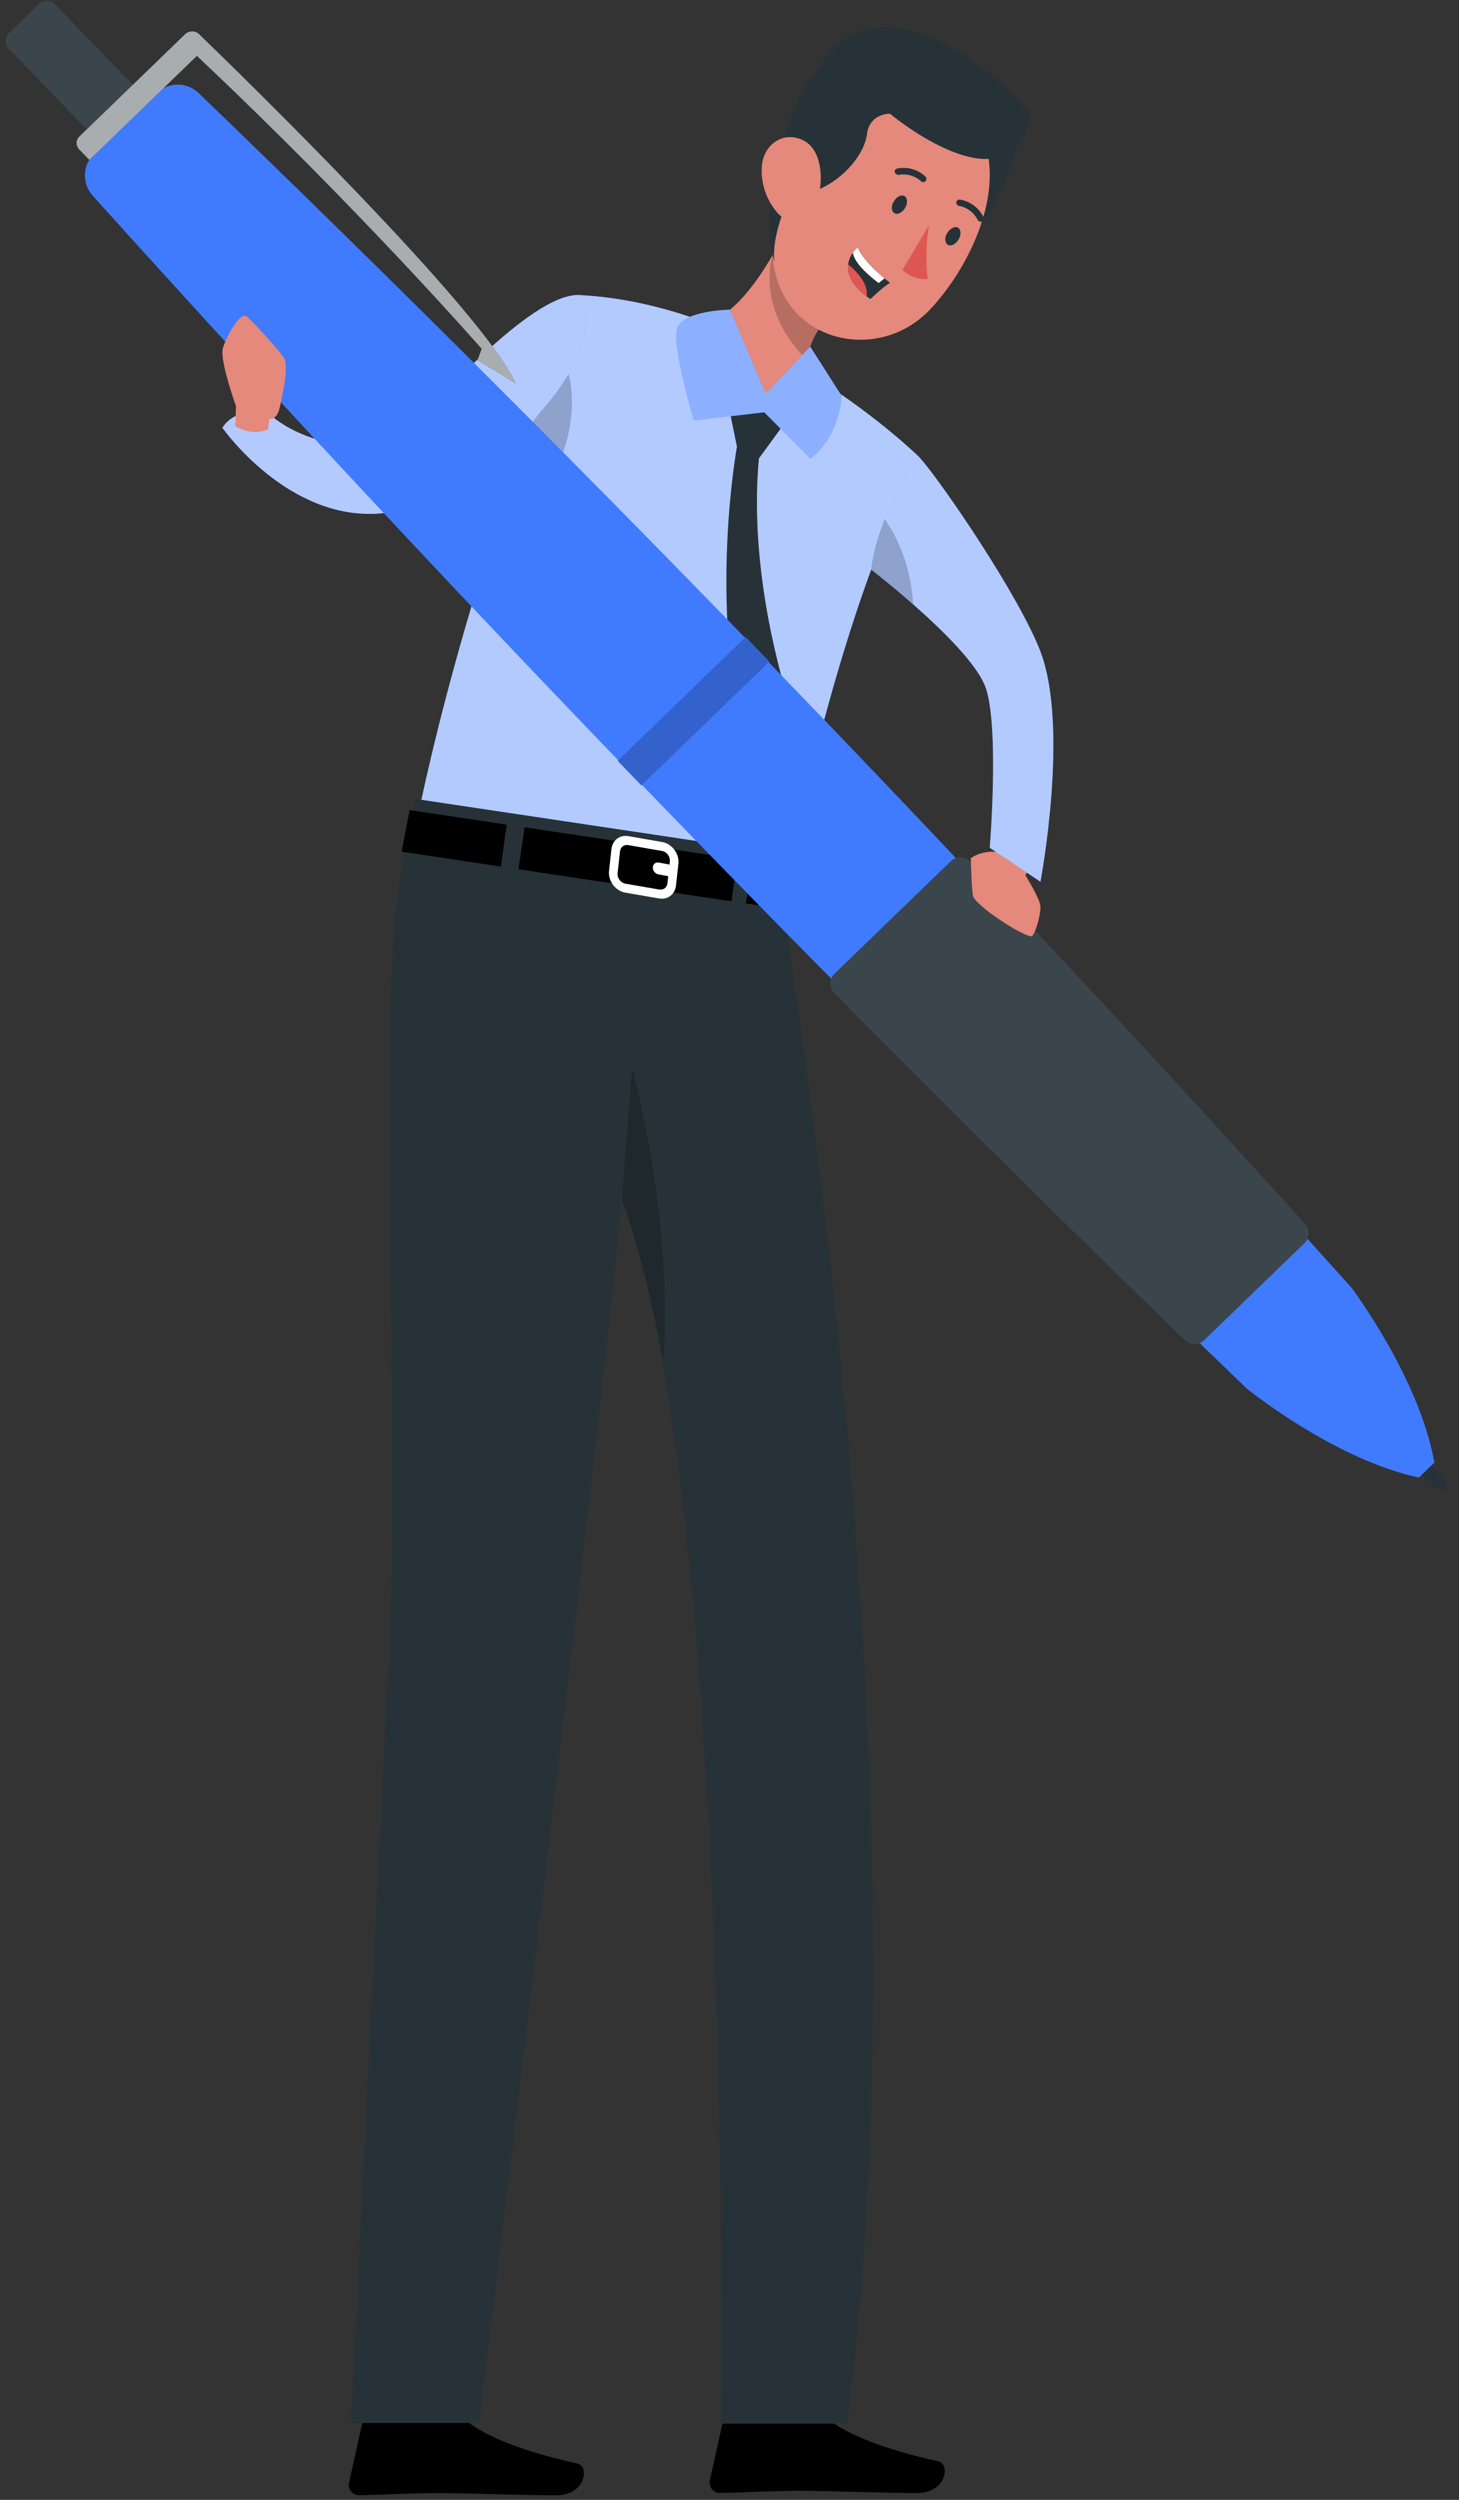 <svg width="146" height="250" viewBox="0 0 146 250" fill="none" xmlns="http://www.w3.org/2000/svg">
<rect x="0" y="0" width="146" height="250" fill="#333333" stroke="none"/>
<g id="Character">
<g id="_x3C_Group_x3E__57_">
<g id="Group">
<path id="Vector" d="M92.048 45.774C92.048 45.774 76.568 30.459 57.993 29.508C57.993 29.508 46.92 56.324 41.552 82.918L78.42 89.49C78.42 89.49 83.486 61.895 92.048 45.774Z" fill="#407BFF"/>
<path id="Vector_2" opacity="0.6" d="M92.048 45.77C83.489 61.89 78.423 89.484 78.423 89.484L41.556 82.915C43.53 73.112 46.285 63.284 48.973 54.783C50.989 48.391 52.971 42.755 54.559 38.429C56.6 32.885 57.995 29.508 57.995 29.508C76.567 30.457 92.048 45.77 92.048 45.77Z" fill="white"/>
</g>
<g id="Group_2">
<path id="Vector_3" d="M84.067 30.465C83.689 30.826 83.311 31.204 82.966 31.599C82.907 31.674 82.84 31.741 82.781 31.817C82.025 32.707 81.404 33.657 81.085 34.665C80.942 35.118 80.858 35.589 80.849 36.067C80.833 37.428 81.412 38.873 82.941 40.419C82.874 42.267 78.103 40.469 78.103 40.469C78.103 40.469 71.089 36.723 70.198 32.464C72.895 31.909 75.339 28.911 77.263 25.593C77.75 24.753 78.203 23.879 78.623 23.031C79.346 21.552 79.951 20.107 80.413 18.906L84.067 30.465Z" fill="#E4897B"/>
<path id="Vector_4" opacity="0.2" d="M82.966 31.6C82.907 31.676 82.84 31.743 82.781 31.819C82.025 32.709 81.404 33.658 81.084 34.666C80.942 35.12 80.858 35.59 80.849 36.069C78.791 34.112 76.17 30.416 77.262 25.594C77.472 24.628 77.842 23.62 78.388 22.57L78.623 23.032L82.966 31.6Z" fill="black"/>
</g>
<g id="Group_3">
<path id="Vector_5" d="M101.723 14.692C101.723 14.692 99.715 23.971 93.775 25.572C87.834 27.172 94.054 10.844 94.054 10.844L101.723 14.692Z" fill="#263238"/>
<path id="Vector_6" d="M77.604 27.393C78.626 31.5 81.987 33.754 85.57 33.96C87.873 34.095 90.271 33.377 92.2 31.766C92.456 31.557 92.702 31.326 92.942 31.084C97.275 26.597 101.575 17.499 97.245 11.827C94.187 7.759 88.399 6.937 84.329 10.004C83.166 10.868 82.232 12.005 81.588 13.307C78.505 19.309 76.41 22.692 77.604 27.393Z" fill="#E4897B"/>
<path id="Vector_7" d="M89.448 20.135C89.138 20.585 89.19 21.136 89.505 21.32C89.819 21.505 90.292 21.262 90.572 20.793C90.854 20.323 90.823 19.788 90.515 19.608C90.208 19.428 89.734 19.659 89.448 20.135Z" fill="#263238"/>
<path id="Vector_8" d="M94.796 23.296C94.487 23.745 94.546 24.302 94.854 24.481C95.161 24.661 95.64 24.423 95.921 23.954C96.203 23.484 96.172 22.948 95.864 22.768C95.557 22.589 95.063 22.848 94.796 23.296Z" fill="#263238"/>
<path id="Vector_9" d="M92.96 22.523C92.669 24.303 92.626 26.114 92.832 27.904C91.896 27.987 90.972 27.651 90.308 26.987L92.96 22.523Z" fill="#DE5753"/>
<path id="Vector_10" d="M98.127 22.179C98.007 22.175 97.897 22.108 97.84 22.003C97.479 21.267 96.791 20.744 95.985 20.593C95.808 20.576 95.68 20.42 95.696 20.244C95.713 20.067 95.869 19.938 96.045 19.955H96.047C97.071 20.119 97.951 20.77 98.409 21.701C98.495 21.855 98.44 22.051 98.285 22.137C98.283 22.138 98.281 22.139 98.279 22.14C98.231 22.162 98.18 22.175 98.127 22.179Z" fill="#263238"/>
<path id="Vector_11" d="M89.652 17.373C89.597 17.339 89.555 17.287 89.53 17.227C89.497 17.053 89.611 16.885 89.785 16.852C89.787 16.852 89.789 16.852 89.791 16.851C90.812 16.647 91.867 16.954 92.621 17.672C92.742 17.802 92.734 18.005 92.605 18.125L92.604 18.126C92.472 18.242 92.273 18.235 92.15 18.11C91.54 17.561 90.705 17.333 89.899 17.495C89.803 17.492 89.713 17.448 89.652 17.373Z" fill="#263238"/>
<path id="Vector_12" d="M90.127 8.574L89.06 11.374C87.956 11.379 86.921 12.077 86.773 13.323C86.455 15.984 83.39 18.753 80.971 19.226C80.971 19.226 81.424 18.24 80.496 18.041C79.567 17.842 77.157 22.951 77.479 26.163C77.479 26.163 76.229 22.751 77.645 16.801C78.956 11.298 80.931 7.178 82.915 5.828L90.127 8.574Z" fill="#263238"/>
<path id="Vector_13" d="M76.239 16.573C76.108 18.268 76.654 19.946 77.758 21.238C79.233 22.939 81.207 21.918 81.84 19.88C82.385 18.063 82.315 14.942 80.321 14.004C78.327 13.068 76.426 14.495 76.239 16.573Z" fill="#E4897B"/>
<g id="Group_4">
<path id="Vector_14" d="M89.059 28.273C88.273 28.779 87.091 29.914 87.091 29.914C86.969 29.826 86.847 29.737 86.73 29.642C85.104 28.4 84.759 27.286 84.872 26.428C84.935 25.959 85.141 25.565 85.347 25.272C85.581 24.931 85.826 24.742 85.826 24.742C86.295 25.916 87.721 27.191 88.512 27.84C88.84 28.116 89.059 28.273 89.059 28.273Z" fill="#263238"/>
<path id="Vector_15" d="M88.512 27.84L87.919 28.309C86.39 27.135 85.471 26.103 85.346 25.272C85.58 24.931 85.825 24.742 85.825 24.742C86.294 25.916 87.721 27.191 88.512 27.84Z" fill="white"/>
<path id="Vector_16" d="M86.73 29.643C85.104 28.401 84.759 27.287 84.872 26.43C85.41 26.874 86.008 27.47 86.404 28.167C86.708 28.698 86.768 29.206 86.73 29.643Z" fill="#DE5753"/>
</g>
<path id="Vector_17" d="M89.061 11.375C89.061 11.375 101.168 21.487 103.172 11.475C103.172 11.475 97.359 4.154 90.325 2.875C83.29 1.596 81.196 8.586 81.196 8.586L89.061 11.375Z" fill="#263238"/>
</g>
<path id="Vector_18" d="M45.419 241.563H36.906C36.619 241.564 36.371 241.764 36.309 242.044L34.927 248.285C34.809 248.843 35.166 249.392 35.725 249.51C35.8 249.526 35.876 249.534 35.953 249.533C38.707 249.488 40.713 249.319 44.172 249.319C46.302 249.319 52.73 249.541 55.672 249.541C58.614 249.541 58.998 246.635 57.794 246.368C52.391 245.191 48.327 243.559 46.597 242.008C46.275 241.714 45.855 241.554 45.419 241.563Z" fill="black"/>
<path id="Vector_19" d="M81.524 241.336H73.01C72.723 241.338 72.475 241.538 72.413 241.818L71.031 248.058C70.913 248.616 71.27 249.165 71.829 249.283C71.904 249.299 71.981 249.307 72.057 249.306C74.811 249.262 76.817 249.092 80.276 249.092C82.408 249.092 88.834 249.315 91.777 249.315C94.719 249.315 95.103 246.408 93.899 246.141C88.497 244.964 84.431 243.333 82.702 241.781C82.38 241.488 81.959 241.329 81.524 241.336Z" fill="black"/>
<path id="Vector_20" d="M41.552 79.891L79.296 85.54C79.729 87.9 78.692 92.767 78.692 92.767C83.065 121.397 91.737 188.923 84.765 242.374H72.173C72.173 242.374 73.339 149.895 62.221 120.01C60.942 136.003 47.942 242.311 47.942 242.311H35.123C35.123 242.311 37.037 202.32 38.956 164.545C39.969 144.6 37.902 103.567 39.812 88.974L41.552 79.891Z" fill="#263238"/>
<path id="Vector_21" opacity="0.2" d="M62.224 120.009C63.864 124.413 65.228 129.914 66.378 136.1C67.418 121.868 63.258 106.773 63.258 106.773L62.224 120.009Z" fill="black"/>
<g id="Group_5">
<g id="Group_6">
<path id="Vector_22" d="M51.881 86.93L73.202 90.136L73.745 85.908L52.497 82.734L51.881 86.93Z" fill="black"/>
<path id="Vector_23" d="M50.697 82.465L40.993 81.016L40.191 85.171L50.124 86.665L50.697 82.465Z" fill="black"/>
<path id="Vector_24" d="M75.414 86.156L74.636 90.35L78.775 90.972L79.296 86.736L75.414 86.156Z" fill="black"/>
</g>
<g id="Group_7">
<path id="Vector_25" d="M67.487 84.983C67.18 84.573 66.74 84.287 66.27 84.208L62.893 83.619C62.019 83.467 61.285 84.022 61.187 84.911L60.945 87.096C60.892 87.57 61.038 88.079 61.346 88.491C61.621 88.859 62.007 89.125 62.42 89.234C62.469 89.247 62.517 89.257 62.566 89.266L65.944 89.847C66.817 89.998 67.548 89.442 67.647 88.555L67.888 86.377C67.94 85.903 67.794 85.395 67.487 84.983ZM65.965 88.956L62.587 88.374C62.356 88.335 62.147 88.201 61.996 87.999C61.845 87.797 61.776 87.557 61.802 87.323L62.044 85.138C62.092 84.708 62.447 84.439 62.87 84.513L66.247 85.101C66.272 85.106 66.295 85.111 66.319 85.117C66.52 85.169 66.702 85.296 66.837 85.477C66.987 85.678 67.056 85.919 67.03 86.152L66.993 86.483C66.95 86.465 66.91 86.44 66.864 86.432L65.919 86.258C65.605 86.2 65.338 86.419 65.327 86.744C65.316 87.07 65.564 87.383 65.878 87.441L66.823 87.615C66.839 87.617 66.852 87.612 66.868 87.614L66.789 88.331C66.742 88.76 66.388 89.028 65.965 88.956Z" fill="white"/>
</g>
</g>
<path id="Vector_26" d="M72.462 38.43L73.746 44.665C73.746 44.665 70.852 60.377 74.636 74.934L78.277 77.066L80.271 74.171C80.271 74.171 74.623 59.967 75.945 45.839L79.297 41.258L72.462 38.43Z" fill="#263238"/>
<path id="Vector_27" d="M73.05 30.969L76.627 39.372L81.082 34.667L84.215 39.579C84.215 39.579 84.168 43.457 81.104 45.881L76.48 41.233L69.439 42.047C69.439 42.047 67.254 34.772 67.748 32.901C68.241 31.029 73.05 30.969 73.05 30.969Z" fill="#407BFF"/>
<path id="Vector_28" opacity="0.2" d="M48.972 54.787C50.988 48.395 52.97 42.758 54.558 38.432L56.893 37.391C56.893 37.391 59.732 46.463 48.972 54.787Z" fill="black"/>
<path id="Vector_29" opacity="0.4" d="M73.05 30.969L76.627 39.372L81.082 34.667L84.215 39.579C84.215 39.579 84.168 43.457 81.104 45.881L76.48 41.233L69.439 42.047C69.439 42.047 67.254 34.772 67.748 32.901C68.241 31.029 73.05 30.969 73.05 30.969Z" fill="white"/>
<g id="Group_8">
<path id="Vector_30" d="M57.993 29.504C53.022 29.264 42.97 41.117 40.422 43.222C37.875 45.326 30.888 45.011 26.769 41.254C26.769 41.254 23.616 40.618 22.255 42.779C22.255 42.779 28.956 52.354 38.411 51.312C47.867 50.27 54.018 41.254 54.018 41.254C54.018 41.254 56.65 38.57 57.993 35.136C59.335 31.702 57.993 29.504 57.993 29.504Z" fill="#407BFF"/>
<path id="Vector_31" opacity="0.6" d="M57.993 29.504C53.022 29.264 42.97 41.117 40.422 43.222C37.875 45.326 30.888 45.011 26.769 41.254C26.769 41.254 23.616 40.618 22.255 42.779C22.255 42.779 28.956 52.354 38.411 51.312C47.867 50.27 54.018 41.254 54.018 41.254C54.018 41.254 56.65 38.57 57.993 35.136C59.335 31.702 57.993 29.504 57.993 29.504Z" fill="white"/>
</g>
<g id="Group_9">
<path id="Vector_32" d="M144.37 147.739L145.071 149.398L143.437 148.641L137.337 142.332L138.269 141.43L144.37 147.739Z" fill="#263238"/>
<path id="Vector_33" d="M17.854 13.209L13.246 17.664L0.908 4.903C0.463 4.442 0.475 3.709 0.936 3.264L3.877 0.42C4.338 -0.026 5.071 -0.013 5.516 0.447L17.854 13.209Z" fill="#263238"/>
<path id="Vector_34" opacity="0.1" d="M17.854 13.209L13.246 17.664L0.908 4.903C0.463 4.442 0.475 3.709 0.936 3.264L3.877 0.42C4.338 -0.026 5.071 -0.013 5.516 0.447L17.854 13.209Z" fill="white"/>
<path id="Vector_35" d="M15.694 9.307L9.415 15.378C8.251 16.503 8.185 18.352 9.269 19.556C46.315 60.702 84.862 100.52 124.785 138.881C124.785 138.881 133.512 145.952 141.985 147.763L143.537 146.263C142.012 137.734 135.239 128.774 135.239 128.774C98.246 87.581 59.749 47.714 19.875 9.302C18.708 8.178 16.859 8.181 15.694 9.307Z" fill="#407BFF"/>
<path id="Vector_36" d="M18.518 3.428L7.934 13.661C7.578 14.005 7.569 14.573 7.913 14.929L8.942 15.992L19.702 5.589C35.955 20.888 48.202 34.882 48.202 34.882L47.779 36.02L51.61 38.348C48.411 31.139 24.387 7.729 19.935 3.427C19.54 3.045 18.914 3.046 18.518 3.428Z" fill="#263238"/>
<path id="Vector_37" d="M74.61 63.705L61.806 76.086L64.184 78.546L76.988 66.165L74.61 63.705Z" fill="#407BFF"/>
<path id="Vector_38" d="M83.5 99.328C95.09 111.031 106.782 122.614 118.573 134.024C119.11 134.543 119.962 134.542 120.499 134.024L130.533 124.322C131.07 123.803 131.1 122.951 130.599 122.398C119.597 110.233 108.414 98.157 97.104 86.176C96.575 85.616 95.689 85.595 95.135 86.131L83.523 97.359C82.968 97.894 82.957 98.78 83.5 99.328Z" fill="#263238"/>
<path id="Vector_39" opacity="0.2" d="M74.61 63.705L61.806 76.086L64.184 78.546L76.988 66.165L74.61 63.705Z" fill="black"/>
<path id="Vector_40" opacity="0.6" d="M18.518 3.428L7.934 13.661C7.578 14.005 7.569 14.573 7.913 14.929L8.942 15.992L19.702 5.589C35.955 20.888 48.202 34.882 48.202 34.882L47.779 36.02L51.61 38.348C48.411 31.139 24.387 7.729 19.935 3.427C19.54 3.045 18.914 3.046 18.518 3.428Z" fill="white"/>
<path id="Vector_41" opacity="0.1" d="M83.5 99.328C95.09 111.031 106.782 122.614 118.573 134.024C119.11 134.543 119.962 134.542 120.499 134.024L130.533 124.322C131.07 123.803 131.1 122.951 130.599 122.398C119.597 110.233 108.414 98.157 97.104 86.176C96.575 85.616 95.689 85.595 95.135 86.131L83.523 97.359C82.968 97.894 82.957 98.78 83.5 99.328Z" fill="white"/>
</g>
<path id="Vector_42" d="M101.164 83.969L100.18 85.282C100.18 85.282 98.619 84.82 97.145 85.822C97.145 85.822 97.233 89.158 97.37 89.603C97.672 90.58 102.054 93.482 103.183 93.637C103.538 93.686 104.215 91.352 104.102 90.555C103.984 89.717 102.603 87.519 102.603 87.519L103.426 86.347L101.164 83.969Z" fill="#E4897B"/>
<path id="Vector_43" d="M26.824 42.947L26.958 41.894C26.958 41.894 27.667 42.069 27.971 40.844C28.275 39.62 28.889 36.594 28.458 35.855C28.027 35.115 25.326 32.187 24.699 31.645C24.072 31.103 22.622 33.66 22.297 34.848C21.973 36.035 23.615 40.62 23.615 40.62L23.548 42.612C23.548 42.612 25.107 43.667 26.824 42.947Z" fill="#E4897B"/>
<g id="Group_10">
<path id="Vector_44" d="M92.048 45.773C94.454 48.533 102.036 59.706 104.114 65.158C107.027 72.801 104.114 88.18 104.114 88.18L99.044 84.782C99.044 84.782 99.995 73.078 98.69 68.924C97.384 64.77 87.177 56.961 87.177 56.961C87.177 56.961 87.383 54.635 88.706 51.518C90.3 47.768 92.048 45.773 92.048 45.773Z" fill="#407BFF"/>
<path id="Vector_45" opacity="0.6" d="M104.118 88.177L99.044 84.783C99.044 84.783 99.993 73.082 98.691 68.924C97.952 66.572 94.348 63.044 91.366 60.431C89.09 58.432 87.175 56.962 87.175 56.962C87.175 56.962 87.368 54.82 88.544 51.897C88.594 51.771 88.653 51.645 88.704 51.519C90.3 47.764 92.047 45.773 92.047 45.773C94.458 48.529 102.034 59.709 104.118 65.161C107.024 72.805 104.118 88.177 104.118 88.177Z" fill="white"/>
<path id="Vector_46" opacity="0.2" d="M91.366 60.433C89.09 58.434 87.175 56.964 87.175 56.964C87.175 56.964 87.368 54.822 88.544 51.898C89.695 53.595 91.182 56.502 91.366 60.433Z" fill="black"/>
</g>
</g>
</g>
</svg>
